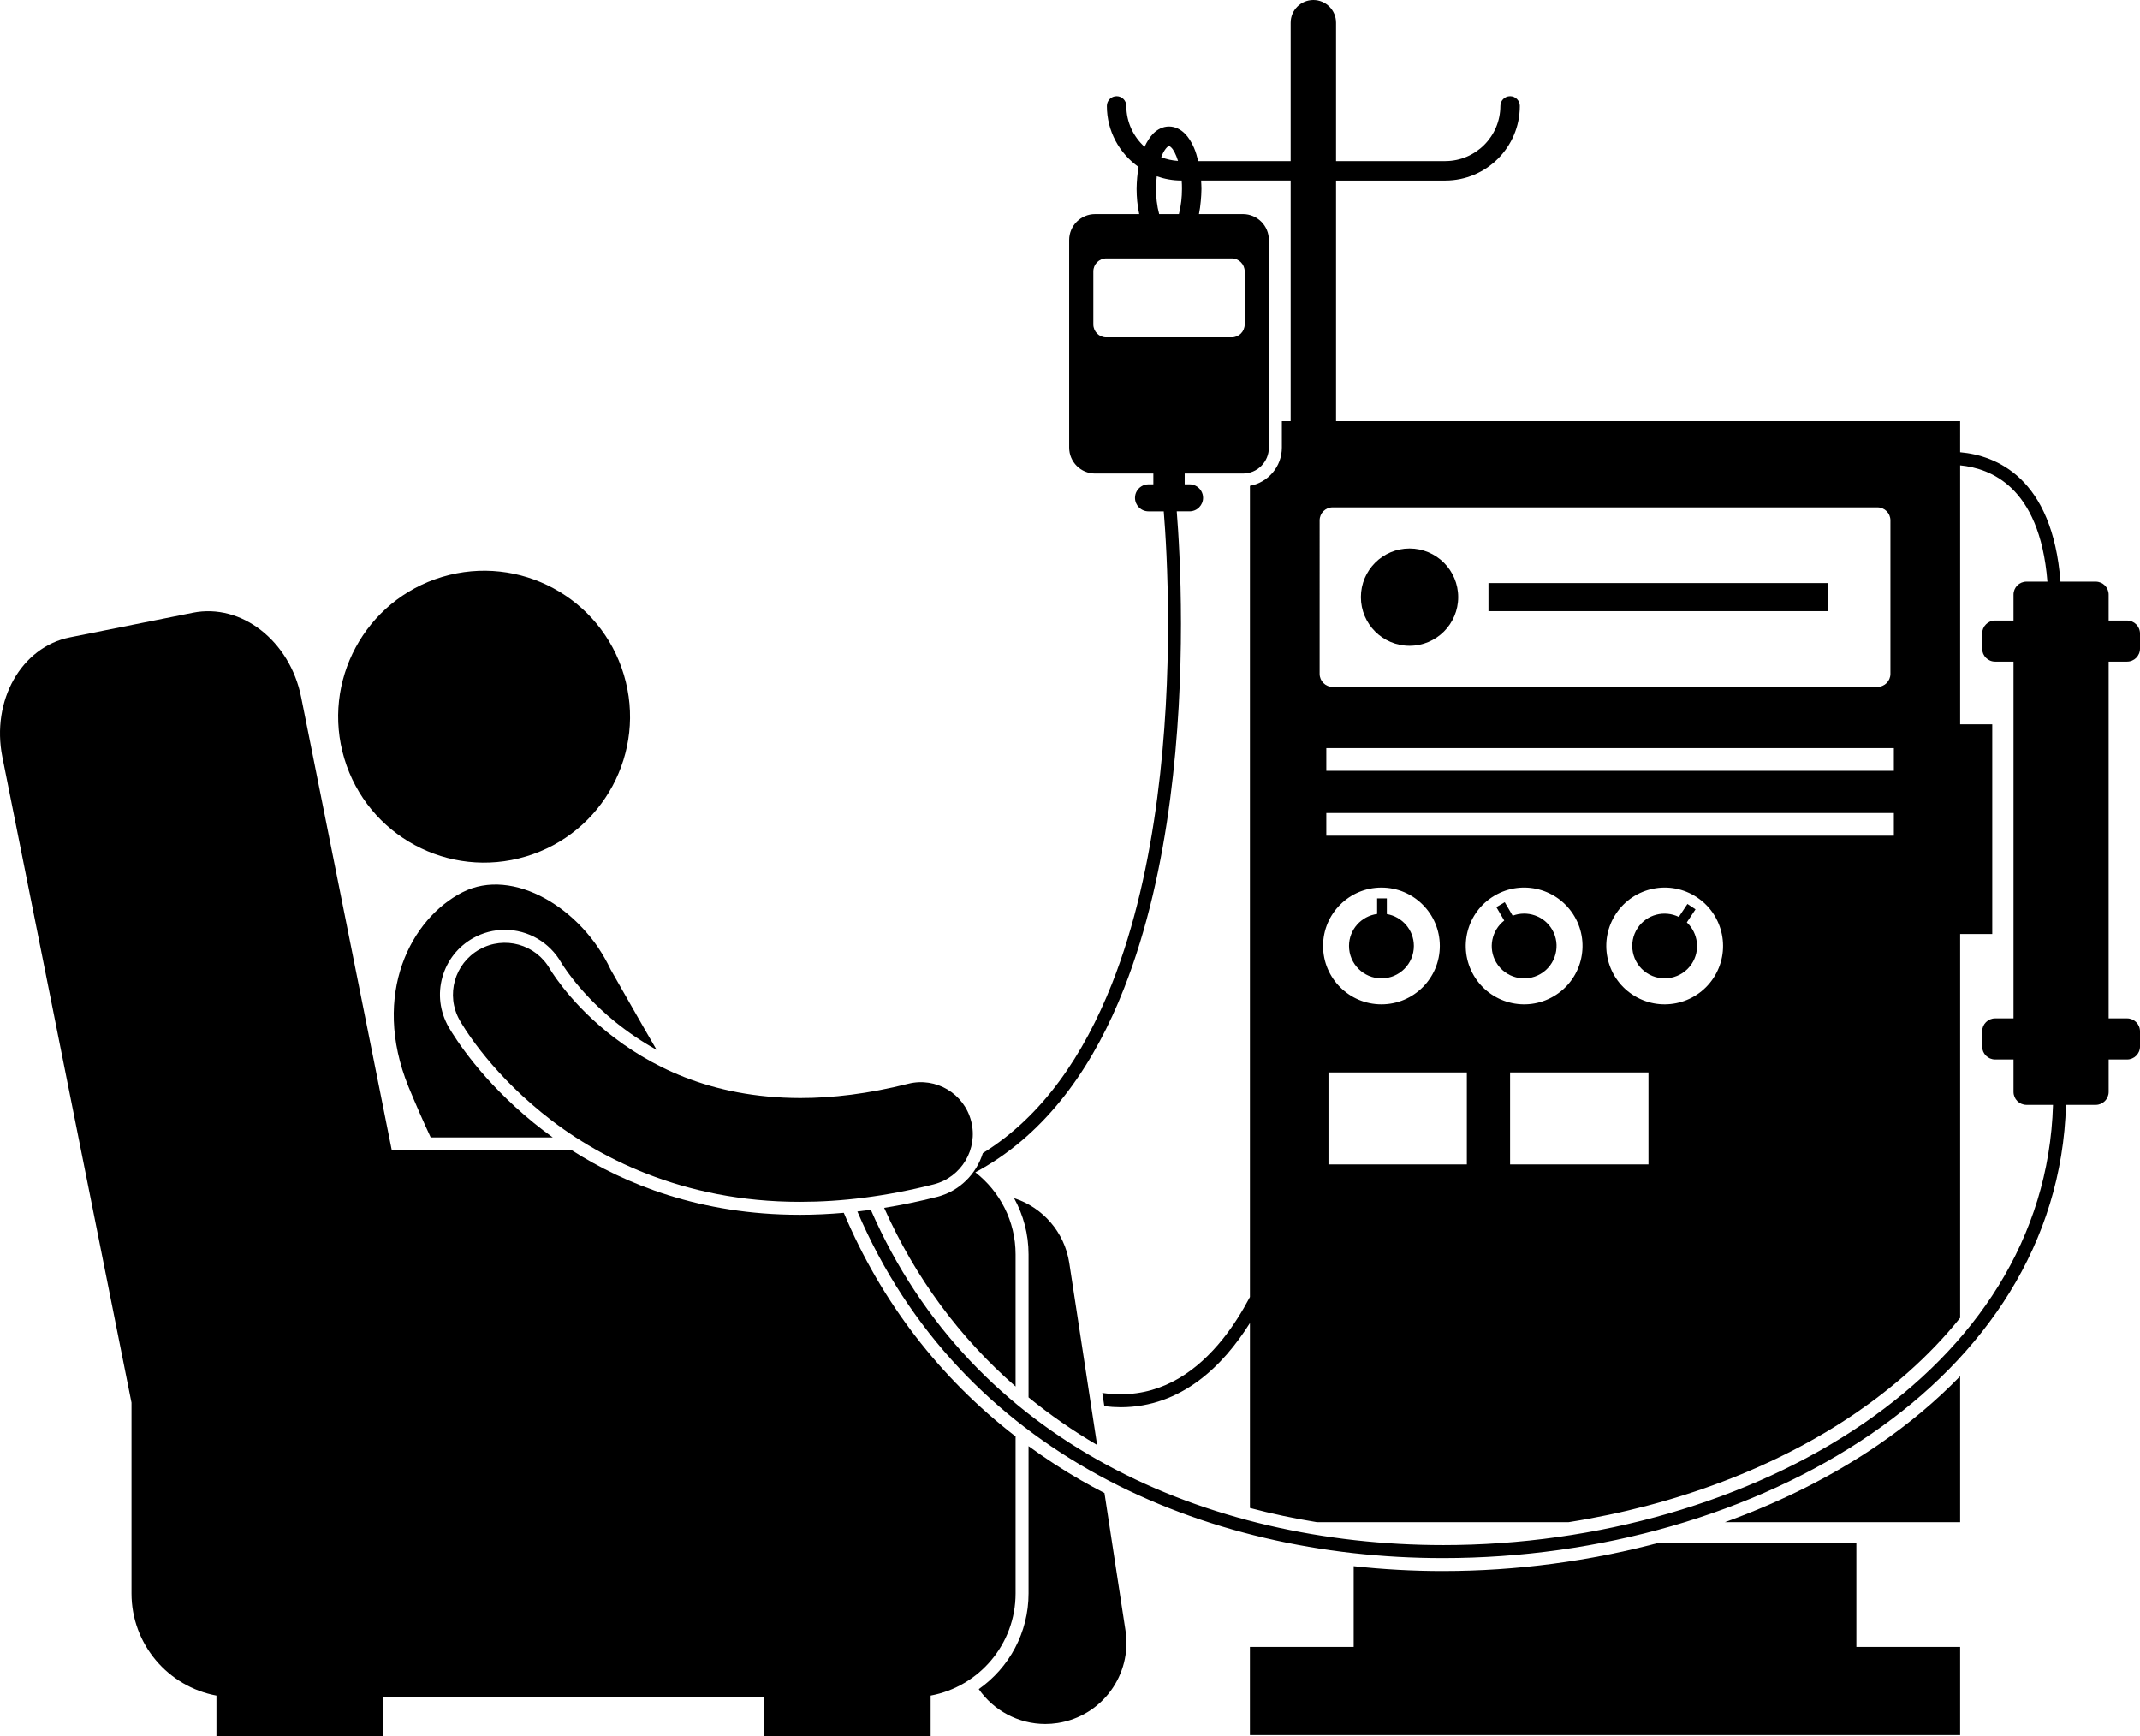<?xml version="1.0" encoding="UTF-8" standalone="no"?>
<svg
   xmlns:dc="http://purl.org/dc/elements/1.1/"
   xmlns:cc="http://creativecommons.org/ns#"
   xmlns:rdf="http://www.w3.org/1999/02/22-rdf-syntax-ns#"
   xmlns:svg="http://www.w3.org/2000/svg"
   xmlns="http://www.w3.org/2000/svg"
   xmlns:sodipodi="http://sodipodi.sourceforge.net/DTD/sodipodi-0.dtd"
   xmlns:inkscape="http://www.inkscape.org/namespaces/inkscape"
   version="1.1"
   x="0px"
   y="0px"
   viewBox="0 0 329.923 267.683"
   xml:space="preserve"
   id="svg36"
   sodipodi:docname="noun_Dialysis Machine_1250230.svg"
   width="329.923"
   height="267.683"
   inkscape:version="0.92.2 5c3e80d, 2017-08-06"><defs
     id="defs40" /><sodipodi:namedview
     pagecolor="#ffffff"
     bordercolor="#666666"
     borderopacity="1"
     objecttolerance="10"
     gridtolerance="10"
     guidetolerance="10"
     inkscape:pageopacity="0"
     inkscape:pageshadow="2"
     inkscape:window-width="640"
     inkscape:window-height="480"
     id="namedview38"
     showgrid="false"
     fit-margin-top="0"
     fit-margin-left="0"
     fit-margin-right="0"
     fit-margin-bottom="0"
     inkscape:zoom="0.70530922"
     inkscape:cx="164.95898"
     inkscape:cy="100.38049"
     inkscape:window-x="0"
     inkscape:window-y="0"
     inkscape:window-maximized="0"
     inkscape:current-layer="svg36" /><g
     id="g30"
     transform="translate(-0.002)"><path
       d="m 66.405,175.354 h 18.82 c -1.063,-0.767 -2.061,-1.531 -2.975,-2.278 -7.953,-6.474 -12.037,-12.936 -13.099,-14.763 -1.349,-2.404 -1.668,-5.104 -0.944,-7.676 0.727,-2.571 2.408,-4.705 4.738,-6.012 1.492,-0.835 3.18,-1.277 4.882,-1.277 3.593,0 6.925,1.938 8.697,5.056 0.075,0.121 0.169,0.273 0.308,0.486 0.431,0.652 0.926,1.337 1.468,2.025 1.285,1.643 3.463,4.124 6.56,6.637 2.043,1.644 4.164,3.074 6.373,4.297 -2.598,-4.431 -4.955,-8.676 -7.092,-12.379 -4.372,-9.389 -15.027,-15.906 -22.862,-11.902 -7.834,4.002 -14.121,15.627 -8.298,29.975 1.143,2.77 2.277,5.352 3.424,7.811 z"
       id="path2"
       inkscape:connector-curvature="0" /><path
       d="m 150.897,260.404 c 2.291,3.293 6.097,5.37 10.252,5.372 0.629,0 1.264,-0.049 1.904,-0.146 6.824,-1.045 11.511,-7.422 10.468,-14.246 l -3.244,-21.212 c -1.207,-0.625 -2.401,-1.266 -3.573,-1.938 -2.834,-1.625 -5.537,-3.399 -8.13,-5.287 v 22.705 c 0,6.03 -2.992,11.463 -7.677,14.752 z"
       id="path4"
       inkscape:connector-curvature="0" /><path
       d="m 164.854,194.715 c -0.736,-4.8 -4.116,-8.58 -8.51,-9.997 1.418,2.575 2.23,5.529 2.23,8.67 v 22.041 c 3.295,2.694 6.827,5.143 10.571,7.341 z"
       id="path6"
       inkscape:connector-curvature="0" /><path
       d="m 20.276,216.242 v 29.408 c 0,7.85 5.646,14.369 13.096,15.752 v 6.281 h 25.656 v -6 h 58.795 v 6 h 25.656 v -6.281 c 7.45,-1.383 13.095,-7.904 13.095,-15.752 v -24.196 c -11.685,-9.027 -20.707,-20.736 -26.485,-34.479 -2.258,0.196 -4.49,0.304 -6.684,0.304 h -0.021 -0.123 c -15.321,0 -26.943,-4.753 -35.074,-9.928 H 60.407 L 46.43,107.478 C 44.696,98.796 37.219,92.97 29.738,94.464 L 10.77,98.261 c -7.483,1.496 -12.141,9.75 -10.405,18.434 z"
       id="path8"
       inkscape:connector-curvature="0" /><ellipse
       transform="matrix(0.958,-0.287,0.287,0.958,-28.589,26.116)"
       cx="74.665"
       cy="110.439"
       rx="22.495"
       ry="22.494"
       id="ellipse10" /><path
       d="m 289.604,222.719 c -7.039,4.824 -15.058,8.834 -23.668,11.947 h 36.26 v -22.502 c -3.683,3.795 -7.885,7.331 -12.592,10.555 z"
       id="path12"
       inkscape:connector-curvature="0" /><path
       d="m 144.43,184.528 c -2.73,0.69 -5.441,1.251 -8.119,1.683 4.785,10.761 11.654,20.026 20.263,27.543 v -20.368 c 0,-5.147 -2.435,-9.716 -6.205,-12.65 0.631,-0.337 1.247,-0.693 1.855,-1.061 9.892,-5.988 16.619,-15.941 21.057,-27.262 7.267,-18.436 8.789,-40.635 8.793,-56.233 0,-7.978 -0.402,-14.224 -0.653,-17.347 h 1.975 c 1.15,0 2.085,-0.934 2.085,-2.084 0,-0.735 -0.385,-1.379 -0.961,-1.75 -0.324,-0.209 -0.709,-0.334 -1.124,-0.334 h -0.75 V 73 h 8.979 c 2.209,0 4,-1.791 4,-4 V 37 c 0,-2.209 -1.791,-4 -4,-4 h -6.78 c 0.131,-0.633 0.219,-1.306 0.282,-2 0.056,-0.608 0.096,-1.229 0.103,-1.875 0,-0.442 -0.028,-0.867 -0.055,-1.293 h 13.807 v 37.095 h -1.355 V 69 c 0,2.94 -2.127,5.388 -4.923,5.898 v 125.054 c -1.163,2.195 -2.542,4.43 -4.185,6.477 -3.861,4.808 -8.974,8.519 -15.733,8.521 -0.911,0.004 -1.859,-0.064 -2.843,-0.208 l 0.313,2.042 c 0.861,0.104 1.706,0.161 2.53,0.164 9.349,-0.015 15.764,-6.367 19.918,-12.98 v 28.512 c 3.342,0.884 6.783,1.612 10.315,2.186 h 38.82 c 16.502,-2.6 32.041,-8.436 44.374,-16.895 5.325,-3.655 11.069,-8.479 15.985,-14.602 V 144 h 4.949 v -32.334 h -4.949 V 71.739 c 2.451,0.245 5.398,1.107 7.914,3.519 2.659,2.548 4.94,6.917 5.541,14.41 h -3.228 c -1.104,0 -2,0.895 -2,2 v 4 h -2.833 c -1.104,0 -2,0.895 -2,2 V 100 c 0,1.105 0.896,2 2,2 h 2.833 v 55 h -2.833 c -1.104,0 -2,0.896 -2,2 v 2.334 c 0,1.104 0.896,2 2,2 h 2.833 v 5 c 0,1.104 0.896,2 2,2 h 2.085 2.003 c -0.61,20.609 -12.041,37.331 -29.169,49.086 -17.595,12.068 -41.182,18.785 -64.85,18.781 -36.286,-0.015 -72.571,-15.714 -88.237,-51.689 -0.695,0.096 -1.387,0.178 -2.077,0.256 15.917,37.241 53.286,53.436 90.253,53.436 0.021,0 0.041,0 0.061,0 24.043,-0.004 47.979,-6.797 65.981,-19.135 17.524,-11.999 29.435,-29.359 30.04,-50.734 h 1.999 2.578 c 1.104,0 2,-0.896 2,-2 v -5 h 2.833 c 1.105,0 2,-0.896 2,-2 V 159 c 0,-1.104 -0.895,-2 -2,-2 h -2.833 v -55 h 2.833 c 1.105,0 2,-0.895 2,-2 v -2.332 c 0,-1.105 -0.895,-2 -2,-2 h -2.833 v -4 c 0,-1.105 -0.896,-2 -2,-2 h -5.427 c -0.61,-7.931 -3.053,-12.871 -6.169,-15.854 -2.996,-2.866 -6.498,-3.843 -9.298,-4.093 V 64.927 H 205.981 V 27.834 h 16.834 c 6.348,-0.002 11.497,-5.148 11.499,-11.501 0,-0.829 -0.671,-1.499 -1.501,-1.499 -0.827,0 -1.498,0.67 -1.498,1.499 -0.01,4.693 -3.809,8.492 -8.5,8.5 H 205.981 V 3.5 c 0,-1.934 -1.569,-3.5 -3.5,-3.5 -1.935,0 -3.5,1.566 -3.5,3.5 V 24.833 H 184.73 c -0.177,-0.73 -0.382,-1.429 -0.648,-2.048 -0.373,-0.86 -0.828,-1.613 -1.439,-2.217 -0.599,-0.596 -1.44,-1.07 -2.412,-1.068 -0.975,-0.003 -1.816,0.472 -2.414,1.068 -0.549,0.567 -0.992,1.271 -1.357,2.065 -1.721,-1.555 -2.809,-3.796 -2.814,-6.299 0,-0.829 -0.671,-1.499 -1.498,-1.499 -0.83,0 -1.501,0.67 -1.501,1.499 0,3.888 1.934,7.318 4.887,9.399 -0.185,1.058 -0.288,2.192 -0.303,3.393 0.001,0.643 0.034,1.267 0.091,1.875 0.066,0.7 0.178,1.362 0.313,2 h -6.8 c -2.209,0 -4,1.791 -4,4 v 32 c 0,2.209 1.791,4 4,4 h 8.979 v 1.666 h -0.75 c -0.415,0 -0.799,0.125 -1.124,0.334 -0.574,0.371 -0.957,1.015 -0.957,1.75 0,1.15 0.931,2.084 2.081,2.084 h 2.354 c 0.246,3.012 0.659,9.268 0.659,17.347 0.004,15.463 -1.539,37.484 -8.653,55.5 -4.351,10.959 -10.654,20.374 -19.895,26.087 -1.001,3.223 -3.594,5.874 -7.099,6.759 z m 81.716,-5.012 h -21.334 v -14.182 h 21.334 z m -22.167,-33.682 c 0,-4.971 4.028,-9 9,-9 4.97,0 9,4.029 9,9 0,4.971 -4.03,9 -9,9 -4.972,0 -9,-4.029 -9,-9 z m 23.234,4.551 c -2.513,-4.289 -1.075,-9.803 3.214,-12.316 4.288,-2.514 9.802,-1.074 12.315,3.215 2.514,4.287 1.076,9.801 -3.214,12.314 -4.287,2.513 -9.801,1.076 -12.315,-3.213 z m 26.933,29.131 h -21.334 v -14.182 h 21.334 z m 9.99,-28.696 c -2.754,4.139 -8.34,5.26 -12.479,2.506 -4.138,-2.754 -5.26,-8.34 -2.506,-12.48 2.755,-4.137 8.342,-5.258 12.479,-2.504 4.14,2.754 5.261,8.34 2.506,12.478 z m 27.843,-21.986 h -87.5 v -3.5 h 87.5 z m 0,-10 h -87.5 v -3.5 h 87.5 z m -2.53,-40.613 c 1.103,0 2,0.898 2,2 v 23.668 c 0,1.105 -0.897,2 -2,2 h -84 c -1.105,0 -2,-0.895 -2,-2 V 80.221 c 0,-1.102 0.895,-2 2,-2 z M 179.131,23.973 c 0.26,-0.61 0.559,-1.046 0.785,-1.265 0.238,-0.225 0.313,-0.205 0.313,-0.208 0,0 0.07,-0.018 0.311,0.208 0.355,0.305 0.755,1.067 1.078,2.098 -0.909,-0.057 -1.779,-0.253 -2.588,-0.573 0.033,-0.087 0.066,-0.178 0.101,-0.26 z M 178.332,31 c -0.069,-0.599 -0.113,-1.224 -0.104,-1.875 -0.001,-0.678 0.042,-1.33 0.114,-1.949 1.191,0.417 2.467,0.656 3.801,0.656 h 0.039 c 0.032,0.42 0.052,0.85 0.045,1.293 0.002,0.65 -0.039,1.277 -0.105,1.875 -0.082,0.726 -0.208,1.399 -0.367,2 h -3.045 c -0.163,-0.601 -0.294,-1.274 -0.378,-2 z m -9.772,19 v -8.166 c 0,-1.105 0.895,-2 2,-2 h 19.334 c 1.104,0 2,0.895 2,2 V 50 c 0,1.104 -0.896,2 -2,2 H 170.56 c -1.104,0 -2,-0.896 -2,-2 z"
       id="path14"
       inkscape:connector-curvature="0" /><path
       d="m 222.429,242.203 c -4.65,0 -9.232,-0.261 -13.73,-0.752 v 12.452 h -15.998 v 13.578 h 109.495 v -13.578 h -15.997 v -16.07 h -30.406 c -10.666,2.84 -21.966,4.367 -33.301,4.369 h -0.063 z"
       id="path16"
       inkscape:connector-curvature="0" /><path
       d="m 212.979,150.832 c 2.756,0 5,-2.242 5,-4.998 0,-2.471 -1.809,-4.516 -4.167,-4.916 V 138.5 h -1.5 v 2.401 c -2.44,0.33 -4.333,2.405 -4.333,4.933 0,2.756 2.241,4.998 5,4.998 z"
       id="path18"
       inkscape:connector-curvature="0" /><circle
       cx="217.311"
       cy="92.057"
       r="7.5"
       id="circle20" /><rect
       x="229.479"
       y="89.889"
       width="52.333"
       height="4.332"
       id="rect22" /><path
       d="m 93.599,159.104 c -3.133,-2.542 -5.417,-5.094 -6.872,-6.953 -0.729,-0.927 -1.248,-1.68 -1.566,-2.164 -0.158,-0.242 -0.266,-0.416 -0.323,-0.511 -0.015,-0.024 -0.026,-0.043 -0.034,-0.057 -0.006,-0.008 -0.01,-0.017 -0.015,-0.025 -0.001,0 -0.001,-0.001 -0.001,-0.001 -2.174,-3.821 -7.025,-5.173 -10.864,-3.021 -3.855,2.16 -5.229,7.036 -3.067,10.89 h -0.002 c 0.342,0.585 4.191,7.371 12.662,14.266 8.4,6.868 21.705,13.753 39.744,13.753 0.041,0 0.082,0 0.123,0 6.314,0.002 13.171,-0.824 20.557,-2.691 4.281,-1.082 6.877,-5.433 5.795,-9.715 -1.082,-4.284 -5.434,-6.879 -9.717,-5.796 -6.195,1.563 -11.715,2.202 -16.635,2.202 -14.034,-0.03 -23.466,-5.095 -29.785,-10.177 z"
       id="path24"
       inkscape:connector-curvature="0" /><path
       d="m 239.291,143.307 c -1.25,-2.133 -3.842,-2.983 -6.08,-2.135 l -1.223,-2.087 -1.294,0.76 1.214,2.072 c -1.939,1.52 -2.522,4.266 -1.244,6.446 1.394,2.379 4.462,3.18 6.843,1.785 2.377,-1.396 3.178,-4.464 1.784,-6.841 z"
       id="path26"
       inkscape:connector-curvature="0" /><path
       d="m 260.061,142.203 1.341,-2.014 -1.248,-0.83 -1.331,1.999 c -2.215,-1.077 -4.939,-0.399 -6.341,1.706 -1.527,2.293 -0.902,5.402 1.394,6.932 2.294,1.527 5.403,0.902 6.931,-1.393 1.368,-2.055 0.996,-4.76 -0.746,-6.4 z"
       id="path28"
       inkscape:connector-curvature="0" /></g></svg>